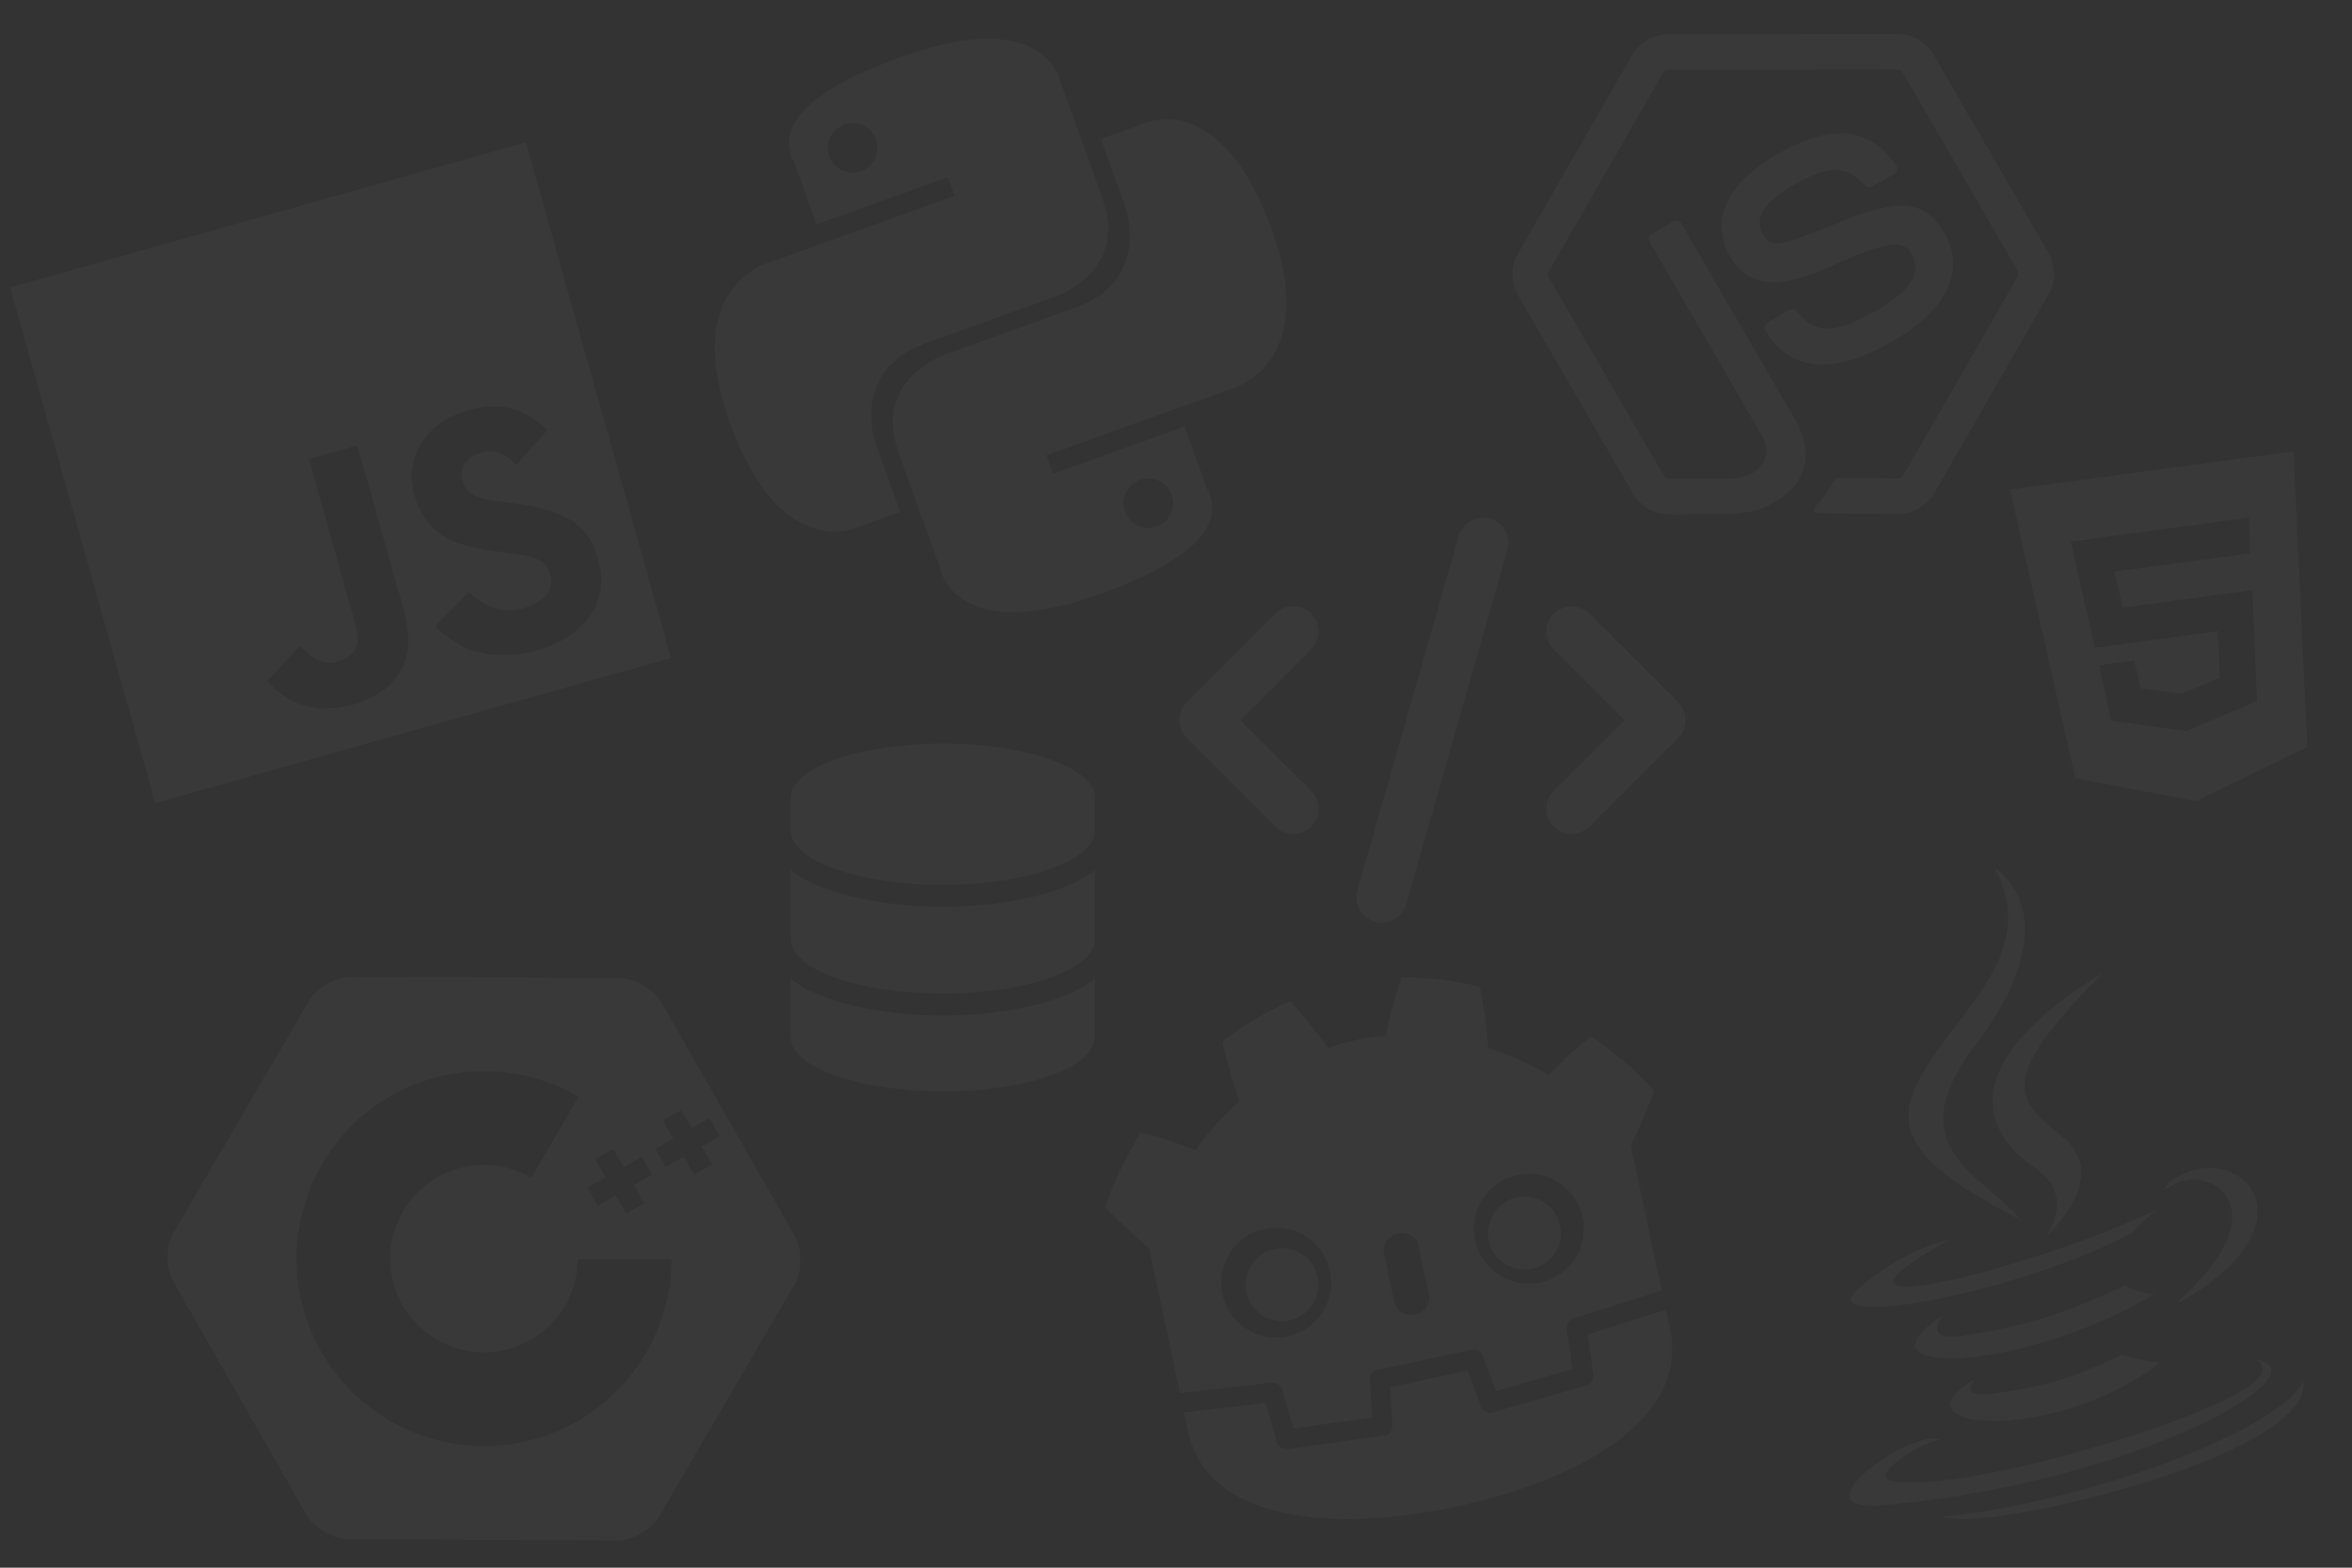 <?xml version="1.0" encoding="UTF-8" standalone="no"?>
<svg
   role="img"
   viewBox="0 0 100 66.667"
   version="1.1"
   id="svg1"
   sodipodi:docname="languages.svg"
   inkscape:version="1.3.2 (091e20e, 2023-11-25, custom)"
   width="100"
   height="66.667"
   xml:space="preserve"
   xmlns:inkscape="http://www.inkscape.org/namespaces/inkscape"
   xmlns:sodipodi="http://sodipodi.sourceforge.net/DTD/sodipodi-0.dtd"
   xmlns="http://www.w3.org/2000/svg"
   xmlns:svg="http://www.w3.org/2000/svg"
   xmlns:rdf="http://www.w3.org/1999/02/22-rdf-syntax-ns#"
   xmlns:cc="http://creativecommons.org/ns#"
   xmlns:dc="http://purl.org/dc/elements/1.1/"><rect x="0" y="0" width="100" height="66.667" fill="#333333" stroke="none"/><defs
     id="defs1" /><sodipodi:namedview
     id="namedview1"
     pagecolor="#000000"
     bordercolor="#000000"
     borderopacity="0.25"
     inkscape:showpageshadow="2"
     inkscape:pageopacity="0.0"
     inkscape:pagecheckerboard="0"
     inkscape:deskcolor="#d1d1d1"
     inkscape:zoom="6.047236"
     inkscape:cx="52.089913"
     inkscape:cy="26.375686"
     inkscape:window-width="1920"
     inkscape:window-height="1017"
     inkscape:window-x="-8"
     inkscape:window-y="-8"
     inkscape:window-maximized="1"
     inkscape:current-layer="svg1" /><title
     id="title1">JavaScript</title><path
     d="M 0.43,12.226 22.357,6.053 28.531,27.98 6.603,34.153 Z M 25.262,23.256 C 24.821,22.3 23.933,21.643 21.78,21.403 21.018,21.278 20.209,21.269 19.845,20.824 19.677,20.546 19.617,20.385 19.621,20.192 c -0.029,-0.629 0.62,-1.003 1.214,-0.993 0.387,0.009 0.793,0.191 1.123,0.571 0.771,-0.884 0.771,-0.884 1.314,-1.479 -0.355,-0.314 -0.524,-0.445 -0.736,-0.562 -0.757,-0.482 -1.616,-0.595 -2.855,-0.216 l -0.621,0.263 c -0.575,0.325 -1.071,0.819 -1.304,1.358 -0.709,1.473 0.17,3.444 1.67,3.939 1.509,0.581 3.391,0.272 3.871,1.084 0.52,1.007 -0.397,1.635 -1.434,1.794 -0.787,0.044 -1.302,-0.211 -1.947,-0.769 l -1.402,1.431 c 0.315,0.385 0.588,0.514 1.025,0.805 2.041,1.157 5.993,-0.044 6.019,-2.685 0.003,-0.09 0.038,-0.706 -0.357,-1.527 z M 15.191,18.947 13.138,19.525 c 0.498,1.771 0.986,3.533 1.485,5.306 0.317,1.126 0.665,2.143 0.571,2.512 -0.124,0.714 -0.924,0.853 -1.307,0.841 -0.412,-0.077 -0.665,-0.272 -0.978,-0.568 -0.085,-0.08 -0.151,-0.151 -0.166,-0.146 l -1.378,1.497 c 0.441,0.497 0.987,0.878 1.6,1.045 0.912,0.246 2.005,0.101 3.034,-0.455 0.657,-0.408 1.154,-1.006 1.292,-1.755 0.227,-0.981 -0.165,-1.995 -0.498,-3.159 -0.517,-1.88 -1.057,-3.754 -1.589,-5.645 z"
     id="path1"
     style="fill:#fefefe;fill-opacity:0.03;stroke-width:0.949" /><path
     d="m 40.628,1.775 0.928,-0.118 0.787,-0.002 0.667,0.084 0.54,0.151 0.442,0.208 0.356,0.239 0.266,0.26 0.199,0.252 0.128,0.235 0.088,0.184 0.035,0.128 1.834,5.101 0.169,0.619 0.065,0.57 -0.043,0.512 -0.118,0.452 -0.18,0.399 -0.229,0.352 -0.269,0.302 -0.286,0.254 -0.281,0.209 -0.263,0.17 -0.235,0.128 -0.194,0.091 -5.703,2.05 -0.642,0.285 -0.516,0.336 -0.402,0.382 -0.299,0.399 -0.205,0.419 -0.138,0.427 -0.067,0.413 -0.016,0.405 0.025,0.369 0.043,0.33 0.055,0.272 0.053,0.207 1.051,2.923 -2.13,0.766 -0.211,0.043 -0.292,0.029 -0.347,-0.005 -0.396,-0.052 -0.433,-0.125 -0.468,-0.22 -0.492,-0.319 -0.508,-0.454 -0.518,-0.601 -0.503,-0.769 -0.494,-0.955 -0.47,-1.158 -0.362,-1.186 -0.204,-1.048 -0.07,-0.914 0.062,-0.788 0.148,-0.668 0.231,-0.558 0.288,-0.459 0.319,-0.374 0.327,-0.29 0.31,-0.219 0.289,-0.158 0.226,-0.092 0.153,-0.055 0.061,-0.011 7.795,-2.802 -0.285,-0.793 -5.579,2.006 -0.954,-2.624 -0.146,-0.347 -0.069,-0.342 -0.001,-0.334 0.066,-0.326 0.15,-0.334 0.217,-0.326 0.294,-0.322 0.359,-0.323 0.436,-0.318 0.513,-0.314 0.577,-0.315 0.658,-0.301 0.722,-0.303 0.796,-0.308 1.23,-0.388 z m -5.339,4.055 -0.106,0.394 0.064,0.419 0.217,0.364 0.336,0.246 0.391,0.097 0.423,-0.055 0.361,-0.227 0.24,-0.323 0.103,-0.404 -0.064,-0.419 -0.217,-0.364 -0.333,-0.236 -0.391,-0.097 -0.423,0.055 -0.361,0.227 z m 13.862,-0.722 0.288,-0.039 0.347,0.005 0.396,0.052 0.437,0.134 0.464,0.211 0.496,0.329 0.508,0.454 0.518,0.601 0.503,0.769 0.491,0.945 0.47,1.158 0.365,1.196 0.204,1.048 0.066,0.904 -0.062,0.788 -0.148,0.668 -0.228,0.567 -0.288,0.459 -0.319,0.374 -0.327,0.29 -0.313,0.21 -0.289,0.158 -0.222,0.102 -0.156,0.045 -7.853,2.823 0.282,0.783 5.579,-2.006 0.957,2.633 0.143,0.337 0.069,0.342 0.001,0.334 -0.063,0.335 -0.153,0.325 -0.214,0.336 -0.294,0.322 -0.362,0.314 -0.436,0.318 -0.509,0.323 -0.58,0.306 -0.654,0.311 -0.722,0.303 -0.799,0.298 -1.227,0.398 -1.07,0.234 -0.928,0.118 -0.783,0.012 -0.667,-0.084 -0.543,-0.161 -0.442,-0.208 -0.356,-0.239 -0.266,-0.26 -0.199,-0.252 -0.124,-0.225 -0.088,-0.184 -0.035,-0.128 -1.834,-5.101 -0.172,-0.629 -0.061,-0.561 0.043,-0.512 0.118,-0.452 0.177,-0.409 0.233,-0.343 0.266,-0.311 0.286,-0.254 0.281,-0.209 0.266,-0.16 0.235,-0.128 0.194,-0.091 0.121,-0.054 5.579,-2.006 0.642,-0.285 0.516,-0.336 0.406,-0.372 0.296,-0.408 0.205,-0.419 0.138,-0.427 0.067,-0.413 0.02,-0.395 -0.025,-0.369 -0.043,-0.33 -0.058,-0.281 -0.053,-0.207 -1.051,-2.923 1.997,-0.718 0.137,-0.039 z m -1.287,15.835 -0.106,0.394 0.064,0.419 0.217,0.364 0.333,0.236 0.394,0.106 0.419,-0.064 0.364,-0.217 0.236,-0.333 0.106,-0.394 -0.064,-0.419 -0.217,-0.364 -0.333,-0.236 -0.394,-0.106 -0.419,0.064 -0.364,0.217 z"
     id="path4"
     style="fill:#fefefe;fill-opacity:0.03;stroke-width:1.015" /><path
     d="m 27.365,41.905 c -0.324,-0.19 -0.689,-0.308 -1.018,-0.31 l -11.414,-0.057 c -0.659,-0.003 -1.468,0.458 -1.8,1.027 l -5.758,9.857 c -0.332,0.568 -0.336,1.499 -0.01,2.071 l 5.658,9.913 c 0.163,0.286 0.446,0.546 0.77,0.736 0.324,0.19 0.689,0.308 1.018,0.31 l 11.414,0.057 c 0.658,0.003 1.468,-0.459 1.8,-1.027 L 33.781,54.626 c 0.166,-0.284 0.25,-0.659 0.251,-1.034 0.001,-0.375 -0.079,-0.75 -0.243,-1.036 l -5.658,-9.913 c -0.16,-0.288 -0.442,-0.548 -0.767,-0.737 z m -2.835,18.543 c -3.817,2.179 -8.696,0.845 -10.874,-2.973 -2.179,-3.817 -0.845,-8.697 2.972,-10.875 a 7.998,7.998 0 0 1 7.969,0.039 l -2.006,3.443 a 3.999,3.999 0 0 0 -3.989,-0.022 3.992,3.992 0 0 0 -1.487,5.441 3.992,3.992 0 0 0 5.439,1.486 4.003,4.003 0 0 0 2.011,-3.443 l 3.987,0.023 a 8,8 0 0 1 -4.022,6.882 z m 3.192,-10.491 -0.769,0.439 0.439,0.769 -0.769,0.439 -0.439,-0.769 -0.769,0.439 -0.439,-0.769 0.769,-0.439 -0.439,-0.769 0.769,-0.439 0.439,0.769 0.769,-0.439 z m 2.884,-1.646 -0.769,0.439 0.439,0.769 -0.769,0.439 -0.439,-0.769 -0.769,0.439 -0.439,-0.769 0.769,-0.439 -0.439,-0.769 0.769,-0.439 0.439,0.769 0.769,-0.439 z"
     id="path1-6"
     style="fill:#fefefe;fill-opacity:0.03;stroke-width:1.121" /><path
     d="m 54.844,42.573 c -1.015,0.464 -2,1.019 -2.883,1.728 0.208,0.868 0.443,1.693 0.739,2.518 -0.332,0.328 -0.69,0.625 -0.987,0.989 -0.305,0.358 -0.62,0.705 -0.88,1.104 -0.752,-0.295 -1.538,-0.556 -2.333,-0.764 -0.597,0.998 -1.13,2.052 -1.507,3.186 0.599,0.626 1.208,1.202 1.846,1.735 l 0.014,-0.003 1.317,6.181 c 0.012,-0.003 0.022,-0.005 0.035,-0.004 l 3.866,-0.442 c 0.202,-0.023 0.392,0.103 0.448,0.3 l 0.473,1.648 3.355,-0.469 -0.101,-1.592 c -0.014,-0.207 0.127,-0.391 0.329,-0.434 l 3.998,-0.852 c 0.202,-0.043 0.406,0.068 0.478,0.262 l 0.556,1.495 3.255,-0.94 -0.24,-1.697 a 0.417,0.417 0 0 1 0.287,-0.457 l 3.71,-1.173 c 0.012,-0.003 0.022,-0.008 0.033,-0.01 l -0.105,-0.493 0.002,-4.15e-4 -1.212,-5.687 0.014,-0.003 c 0.365,-0.748 0.686,-1.522 0.978,-2.337 -0.806,-0.881 -1.723,-1.626 -2.676,-2.295 -0.641,0.515 -1.252,1.073 -1.819,1.649 -0.399,-0.257 -0.828,-0.447 -1.252,-0.649 -0.42,-0.211 -0.869,-0.336 -1.304,-0.501 -0.067,-0.874 -0.189,-1.722 -0.352,-2.601 -1.095,-0.287 -2.219,-0.392 -3.337,-0.402 -0.273,0.806 -0.497,1.664 -0.675,2.494 -0.417,0.019 -0.826,0.08 -1.232,0.162 l -0.016,0.003 c -0.404,0.091 -0.803,0.202 -1.191,0.354 -0.501,-0.685 -1.055,-1.377 -1.634,-2.002 l 7.65e-4,-0.001 z m -1.069,9.687 c 1.261,-0.269 2.502,0.535 2.771,1.796 0.269,1.261 -0.536,2.501 -1.798,2.77 -1.26,0.269 -2.501,-0.535 -2.77,-1.797 -0.269,-1.261 0.535,-2.501 1.797,-2.77 z m 10.743,-2.29 c 1.26,-0.269 2.501,0.535 2.77,1.797 0.269,1.261 -0.535,2.501 -1.797,2.77 -1.261,0.269 -2.502,-0.535 -2.771,-1.796 -0.269,-1.261 0.535,-2.501 1.798,-2.77 z m -10.332,3.147 c -0.837,0.178 -1.371,1.002 -1.193,1.839 0.178,0.837 1.002,1.37 1.839,1.192 0.837,-0.178 1.371,-1.002 1.193,-1.838 -0.178,-0.836 -1.001,-1.371 -1.839,-1.193 z m 10.305,-2.196 c -0.837,0.178 -1.37,1.002 -1.192,1.839 0.178,0.837 1.001,1.371 1.838,1.192 0.837,-0.178 1.371,-1.002 1.193,-1.838 -0.178,-0.836 -1.001,-1.371 -1.839,-1.193 z m -5.058,1.538 c 0.405,-0.086 0.8,0.143 0.878,0.511 l 0.448,2.102 c 0.079,0.369 -0.187,0.738 -0.594,0.825 -0.406,0.087 -0.799,-0.143 -0.877,-0.511 l -0.448,-2.102 c -0.079,-0.369 0.187,-0.738 0.593,-0.825 z m -9.094,7.604 c 0.08,0.366 0.169,0.766 0.186,0.846 0.767,3.599 5.7,4.355 11.375,3.167 l 0.014,-0.003 c 5.667,-1.228 9.862,-3.931 9.095,-7.529 -0.017,-0.082 -0.098,-0.482 -0.174,-0.848 l -3.335,1.054 0.241,1.706 a 0.419,0.419 0 0 1 -0.297,0.46 l -4.004,1.154 a 0.418,0.418 0 0 1 -0.478,-0.262 l -0.566,-1.52 -3.293,0.702 0.103,1.619 a 0.417,0.417 0 0 1 -0.359,0.439 l -4.098,0.572 c -0.205,0.029 -0.402,-0.098 -0.459,-0.298 l -0.475,-1.657 -3.477,0.399 z"
     id="path1-66"
     style="fill:#fefefe;fill-opacity:0.03;stroke-width:0.994" /><path
     d="m 81.59,21.618 c -0.266,0.154 -0.572,0.239 -0.884,0.238 l -3.272,-0.029 c -0.481,0.007 -0.346,-0.168 -0.251,-0.279 0.388,-0.45 0.463,-0.546 0.812,-1.14 0.036,-0.062 0.114,-0.092 0.189,-0.091 l 2.516,0.026 c 0.09,-0.002 0.185,-0.057 0.226,-0.131 l 4.858,-8.443 c 0.045,-0.078 0.043,-0.181 -0.003,-0.262 L 80.899,3.084 c -0.048,-0.082 -0.136,-0.134 -0.23,-0.135 l -9.736,0.019 c -0.09,-4.9e-5 -0.179,0.052 -0.225,0.13 l -4.854,8.438 c -0.047,0.082 -0.046,0.187 5.53e-4,0.267 l 4.882,8.424 c 0.047,0.081 0.136,0.131 0.228,0.128 l 2.669,-0.003 c 1.399,-0.086 1.694,-1.11 1.321,-1.753 l -4.82,-8.317 c -0.068,-0.118 -0.027,-0.265 0.091,-0.333 L 71.152,9.412 c 0.115,-0.067 0.266,-0.03 0.333,0.087 l 4.82,8.317 c 0.839,1.448 0.532,2.735 -0.841,3.531 -0.422,0.244 -0.754,0.437 -1.946,0.517 l -2.554,0.009 c -0.631,0.001 -1.22,-0.341 -1.537,-0.888 L 64.545,12.561 c -0.317,-0.547 -0.32,-1.228 -0.006,-1.774 L 69.394,2.339 C 69.705,1.81 70.318,1.455 70.928,1.451 l 9.743,-0.012 c 0.631,-0.001 1.221,0.339 1.538,0.886 l 4.882,8.424 c 0.317,0.547 0.318,1.227 0.005,1.776 l -4.856,8.444 c -0.154,0.27 -0.378,0.493 -0.649,0.65 z M 82.671,9.898 C 81.757,8.321 80.448,8.518 78.033,9.522 c -2.44,1.014 -2.761,0.992 -3.068,0.462 -0.254,-0.438 -0.398,-1.136 1.281,-2.109 1.5,-0.869 2.24,-0.867 3.053,0.013 0.075,0.084 0.203,0.103 0.301,0.046 l 0.947,-0.549 c 0.059,-0.034 0.1,-0.092 0.115,-0.157 0.014,-0.068 0.002,-0.138 -0.039,-0.195 -1.156,-1.656 -2.783,-1.797 -5.121,-0.442 -2.082,1.206 -2.814,2.804 -1.961,4.277 0.926,1.598 2.417,1.323 4.529,0.363 2.526,-1.151 2.913,-0.909 3.186,-0.439 0.473,0.816 0.019,1.543 -1.518,2.434 -1.931,1.119 -2.637,0.881 -3.337,0.003 -0.076,-0.093 -0.208,-0.118 -0.313,-0.057 l -0.944,0.547 c -0.117,0.068 -0.157,0.215 -0.089,0.332 0.713,1.23 2.231,2.308 5.426,0.457 2.314,-1.34 3.113,-3.019 2.191,-4.61 z"
     id="path1-2"
     style="fill:#fefefe;fill-opacity:0.03;stroke-width:0.959" /><path
     d="m 90.69,52.389 c 0.412,-0.471 1.029,-0.946 1.029,-0.946 0,0 -1.883,0.868 -3.805,1.539 -2.352,0.82 -4.924,1.528 -6.265,1.69 -3.172,0.384 1.287,-1.971 1.287,-1.971 0,0 -1.874,0.354 -3.863,2.033 -2.344,1.989 7.122,0.174 11.616,-2.343 z m -4.781,-0.512 c -1.533,-1.928 -5.298,-2.997 -1.923,-7.44 4.213,-5.542 0.797,-7.555 0.797,-7.555 2.212,4.029 -2.406,6.616 -3.505,9.758 -0.746,2.147 1.578,3.642 4.631,5.238 z m 3.524,-10.503 c 0.005,-0.001 -8.363,4.546 -2.82,8.361 1.635,1.124 0.38,2.841 0.38,2.841 0,0 2.772,-2.48 0.769,-4.167 -1.871,-1.574 -3.17,-2.262 1.671,-7.035 z m 3.256,13.884 a 0.643,0.643 0 0 1 -0.068,0.159 c 6.103,-3.412 2.571,-7.137 -0.273,-5.226 a 0.912,0.912 0 0 0 -0.335,0.43 3.716,3.716 0 0 1 0.522,-0.298 c 1.496,-0.741 4.4,1.122 0.154,4.936 z m 3.23,2.557 c 0,0 0.897,0.416 -0.532,1.292 -2.724,1.657 -11.988,4.339 -14.871,3.881 -1.038,-0.162 0.566,-1.181 1.087,-1.44 0.54,-0.27 0.877,-0.336 0.877,-0.336 -1.225,-0.462 -6.33,3.166 -2.348,2.795 10.858,-0.999 18.808,-5.672 15.788,-6.192 z m -11.957,0.836 c -3.726,2.161 3.333,2.808 7.881,-0.703 a 9.798,9.798 0 0 1 -1.621,-0.332 c -2.169,1.023 -3.217,1.327 -5.35,1.628 -1.76,0.248 -0.91,-0.592 -0.91,-0.592 z m 10.457,2.589 c -3.821,1.793 -8.799,2.987 -11.858,3.261 -0.001,-0.005 0.73,0.339 3.874,-0.261 4.783,-0.915 11.888,-3.252 11.481,-5.52 0,0 -0.109,0.926 -3.497,2.521 z m -4.074,-6.58 c -2.871,1.363 -4.625,1.8 -6.894,2.141 -1.756,0.263 -0.852,-0.852 -0.852,-0.852 -4.05,2.614 3.269,2.498 8.991,-0.914 a 3.184,3.184 0 0 1 -1.246,-0.375 z"
     id="path1-3"
     style="fill:#fefefe;fill-opacity:0.03;stroke-width:0.053" /><path
     d="m 46.557,33.933 v 1.387 c 0,1.277 -2.898,2.311 -6.472,2.311 -3.574,0 -6.472,-1.034 -6.472,-2.311 v -1.387 c 0,-1.277 2.898,-2.311 6.472,-2.311 3.574,0 6.472,1.034 6.472,2.311 z m -1.583,3.892 c 0.601,-0.214 1.153,-0.488 1.583,-0.826 v 2.944 c 0,1.277 -2.898,2.311 -6.472,2.311 -3.574,0 -6.472,-1.034 -6.472,-2.311 v -2.944 c 0.43,0.341 0.982,0.613 1.583,0.826 1.297,0.462 3.025,0.731 4.889,0.731 1.864,0 3.591,-0.269 4.889,-0.731 z m -11.361,3.796 c 0.43,0.341 0.982,0.613 1.583,0.826 1.297,0.462 3.025,0.731 4.889,0.731 1.864,0 3.591,-0.269 4.889,-0.731 0.601,-0.214 1.153,-0.488 1.583,-0.826 v 2.482 c 0,1.277 -2.898,2.311 -6.472,2.311 -3.574,0 -6.472,-1.034 -6.472,-2.311 z"
     id="path1-35"
     style="fill:#fefefe;fill-opacity:0.03;stroke-width:0.029" /><path
     d="m 63.351,22.053 c -0.572,-0.165 -1.167,0.168 -1.332,0.74 l -4.305,15.068 c -0.165,0.572 0.168,1.167 0.74,1.332 0.572,0.165 1.167,-0.168 1.332,-0.74 L 64.091,23.385 c 0.165,-0.572 -0.168,-1.167 -0.74,-1.332 z m 2.711,4.039 c -0.42,0.42 -0.42,1.103 0,1.524 l 3.003,3.007 -3.007,3.007 c -0.42,0.42 -0.42,1.103 0,1.524 0.42,0.42 1.103,0.42 1.524,0 l 3.767,-3.767 c 0.42,-0.42 0.42,-1.103 0,-1.524 l -3.767,-3.767 c -0.42,-0.42 -1.103,-0.42 -1.524,0 z m -10.315,0 c -0.42,-0.42 -1.103,-0.42 -1.524,0 l -3.767,3.767 c -0.42,0.42 -0.42,1.103 0,1.524 l 3.767,3.767 c 0.42,0.42 1.103,0.42 1.524,0 0.42,-0.42 0.42,-1.103 0,-1.524 l -3.007,-3.003 3.007,-3.007 c 0.42,-0.42 0.42,-1.103 0,-1.524 z"
     id="path1-0"
     style="fill:#fefefe;fill-opacity:0.03;stroke-width:0.034" /><path
     d="m 85.462,20.819 2.773,12.277 5.137,0.975 4.726,-2.307 -0.582,-12.573 z m 10.217,2.709 -5.77,0.779 0.338,1.533 5.513,-0.744 0.202,4.716 -2.959,1.263 0.001,0.009 -0.035,0.005 -3.214,-0.439 -0.51,-2.354 1.497,-0.202 0.271,1.181 1.741,0.228 1.624,-0.683 -0.075,-1.978 -5.239,0.707 -1.019,-4.516 7.569,-1.022 z"
     id="path1-4"
     style="fill:#fefefe;fill-opacity:0.03;stroke-width:0.032" /></svg>
